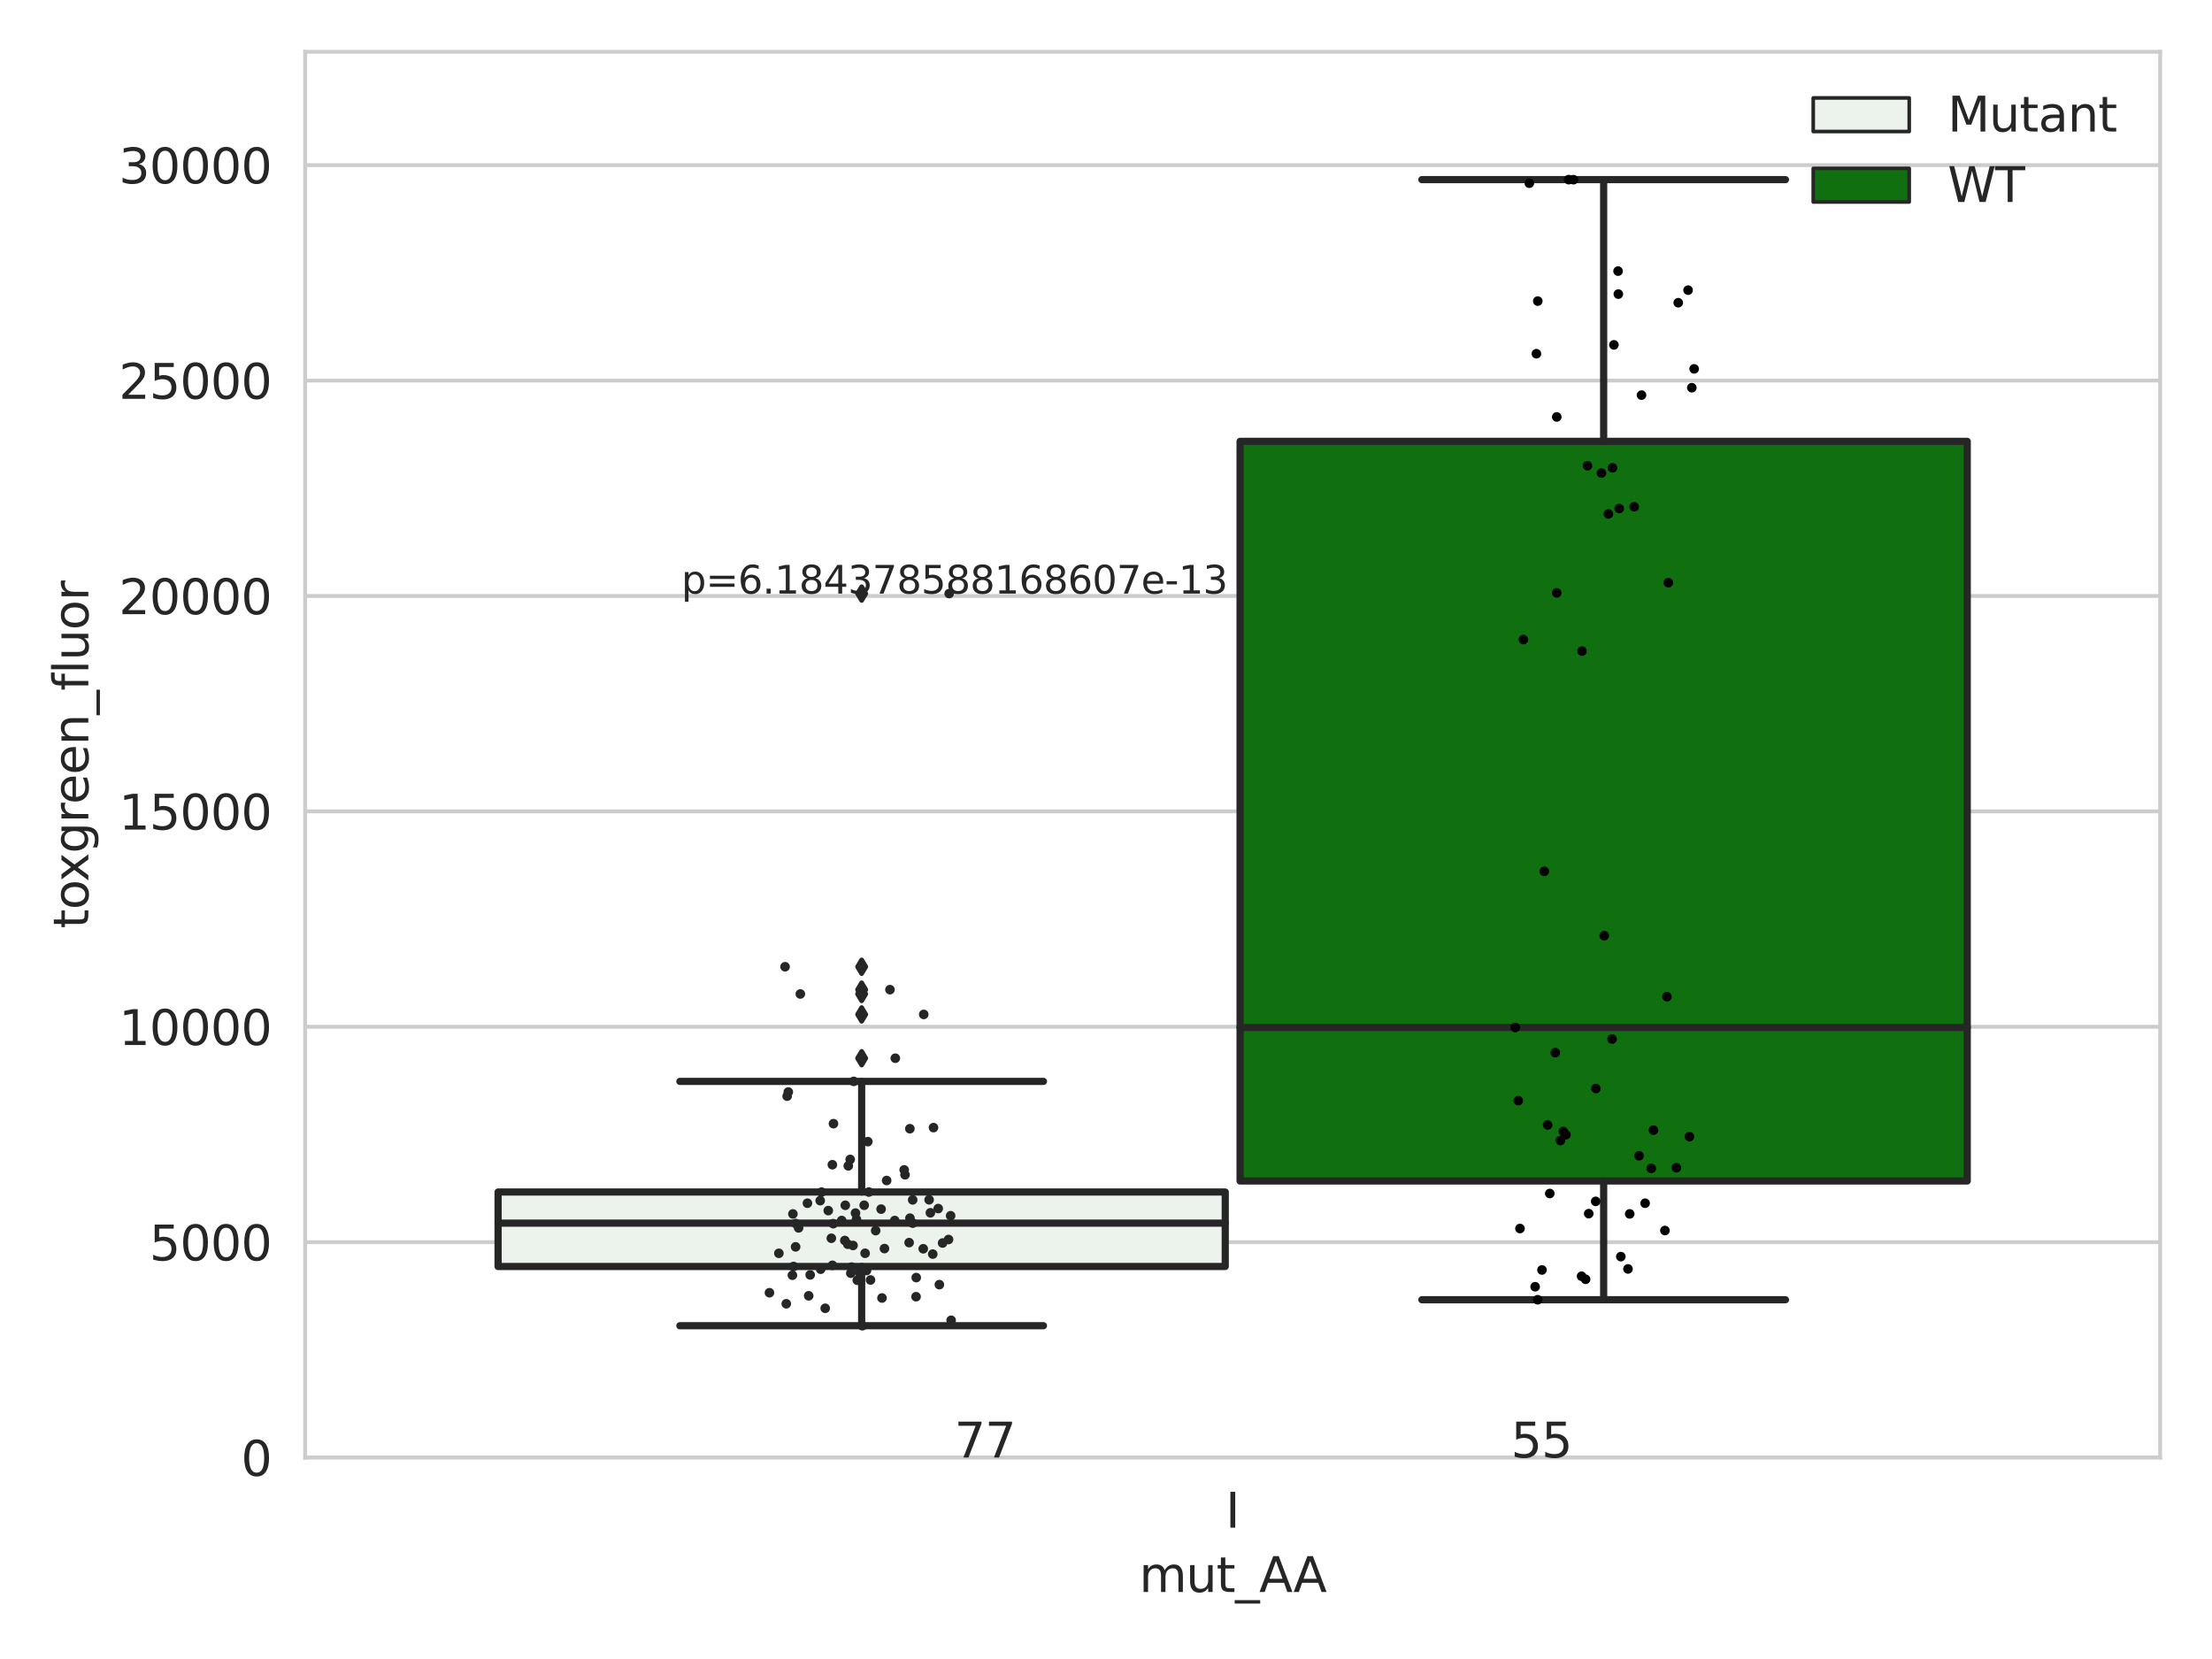 <?xml version="1.0" encoding="utf-8" standalone="no"?>
<!DOCTYPE svg PUBLIC "-//W3C//DTD SVG 1.1//EN"
  "http://www.w3.org/Graphics/SVG/1.1/DTD/svg11.dtd">
<svg xmlns:xlink="http://www.w3.org/1999/xlink" width="460.8pt" height="345.6pt" viewBox="0 0 460.8 345.6" xmlns="http://www.w3.org/2000/svg" version="1.1">
 <defs>
  <style type="text/css">*{stroke-linejoin: round; stroke-linecap: butt}</style>
 </defs>
 <g id="figure_1">
  <g id="patch_1">
   <path d="M 0 345.6 
L 460.8 345.6 
L 460.8 0 
L 0 0 
z
" style="fill: #ffffff"/>
  </g>
  <g id="axes_1">
   <g id="patch_2">
    <path d="M 63.571 303.64 
L 450 303.64 
L 450 10.8 
L 63.571 10.8 
z
" style="fill: #ffffff"/>
   </g>
   <g id="matplotlib.axis_1">
    <g id="xtick_1">
     <g id="text_1">
      <!-- I -->
      <g style="fill: #262626" transform="translate(255.311 318.238)scale(0.1 -0.1)">
       <defs>
        <path id="DejaVuSans-49" d="M 628 4666 
L 1259 4666 
L 1259 0 
L 628 0 
L 628 4666 
z
" transform="scale(0.016)"/>
       </defs>
       <use xlink:href="#DejaVuSans-49"/>
      </g>
     </g>
    </g>
    <g id="text_2">
     <!-- mut_AA -->
     <g style="fill: #262626" transform="translate(237.308 331.638)scale(0.1 -0.1)">
      <defs>
       <path id="DejaVuSans-6d" d="M 3328 2828 
Q 3544 3216 3844 3400 
Q 4144 3584 4550 3584 
Q 5097 3584 5394 3201 
Q 5691 2819 5691 2113 
L 5691 0 
L 5113 0 
L 5113 2094 
Q 5113 2597 4934 2840 
Q 4756 3084 4391 3084 
Q 3944 3084 3684 2787 
Q 3425 2491 3425 1978 
L 3425 0 
L 2847 0 
L 2847 2094 
Q 2847 2600 2669 2842 
Q 2491 3084 2119 3084 
Q 1678 3084 1418 2786 
Q 1159 2488 1159 1978 
L 1159 0 
L 581 0 
L 581 3500 
L 1159 3500 
L 1159 2956 
Q 1356 3278 1631 3431 
Q 1906 3584 2284 3584 
Q 2666 3584 2933 3390 
Q 3200 3197 3328 2828 
z
" transform="scale(0.016)"/>
       <path id="DejaVuSans-75" d="M 544 1381 
L 544 3500 
L 1119 3500 
L 1119 1403 
Q 1119 906 1312 657 
Q 1506 409 1894 409 
Q 2359 409 2629 706 
Q 2900 1003 2900 1516 
L 2900 3500 
L 3475 3500 
L 3475 0 
L 2900 0 
L 2900 538 
Q 2691 219 2414 64 
Q 2138 -91 1772 -91 
Q 1169 -91 856 284 
Q 544 659 544 1381 
z
M 1991 3584 
L 1991 3584 
z
" transform="scale(0.016)"/>
       <path id="DejaVuSans-74" d="M 1172 4494 
L 1172 3500 
L 2356 3500 
L 2356 3053 
L 1172 3053 
L 1172 1153 
Q 1172 725 1289 603 
Q 1406 481 1766 481 
L 2356 481 
L 2356 0 
L 1766 0 
Q 1100 0 847 248 
Q 594 497 594 1153 
L 594 3053 
L 172 3053 
L 172 3500 
L 594 3500 
L 594 4494 
L 1172 4494 
z
" transform="scale(0.016)"/>
       <path id="DejaVuSans-5f" d="M 3263 -1063 
L 3263 -1509 
L -63 -1509 
L -63 -1063 
L 3263 -1063 
z
" transform="scale(0.016)"/>
       <path id="DejaVuSans-41" d="M 2188 4044 
L 1331 1722 
L 3047 1722 
L 2188 4044 
z
M 1831 4666 
L 2547 4666 
L 4325 0 
L 3669 0 
L 3244 1197 
L 1141 1197 
L 716 0 
L 50 0 
L 1831 4666 
z
" transform="scale(0.016)"/>
      </defs>
      <use xlink:href="#DejaVuSans-6d"/>
      <use xlink:href="#DejaVuSans-75" x="97.412"/>
      <use xlink:href="#DejaVuSans-74" x="160.791"/>
      <use xlink:href="#DejaVuSans-5f" x="200"/>
      <use xlink:href="#DejaVuSans-41" x="250"/>
      <use xlink:href="#DejaVuSans-41" x="321.158"/>
     </g>
    </g>
   </g>
   <g id="matplotlib.axis_2">
    <g id="ytick_1">
     <g id="line2d_1">
      <path d="M 63.571 303.64 
L 450 303.64 
" clip-path="url(#pb3288142bf)" style="fill: none; stroke: #cccccc; stroke-width: 0.8; stroke-linecap: round"/>
     </g>
     <g id="text_3">
      <!-- 0 -->
      <g style="fill: #262626" transform="translate(50.209 307.439)scale(0.1 -0.1)">
       <defs>
        <path id="DejaVuSans-30" d="M 2034 4250 
Q 1547 4250 1301 3770 
Q 1056 3291 1056 2328 
Q 1056 1369 1301 889 
Q 1547 409 2034 409 
Q 2525 409 2770 889 
Q 3016 1369 3016 2328 
Q 3016 3291 2770 3770 
Q 2525 4250 2034 4250 
z
M 2034 4750 
Q 2819 4750 3233 4129 
Q 3647 3509 3647 2328 
Q 3647 1150 3233 529 
Q 2819 -91 2034 -91 
Q 1250 -91 836 529 
Q 422 1150 422 2328 
Q 422 3509 836 4129 
Q 1250 4750 2034 4750 
z
" transform="scale(0.016)"/>
       </defs>
       <use xlink:href="#DejaVuSans-30"/>
      </g>
     </g>
    </g>
    <g id="ytick_2">
     <g id="line2d_2">
      <path d="M 63.571 258.767 
L 450 258.767 
" clip-path="url(#pb3288142bf)" style="fill: none; stroke: #cccccc; stroke-width: 0.8; stroke-linecap: round"/>
     </g>
     <g id="text_4">
      <!-- 5000 -->
      <g style="fill: #262626" transform="translate(31.121 262.566)scale(0.1 -0.1)">
       <defs>
        <path id="DejaVuSans-35" d="M 691 4666 
L 3169 4666 
L 3169 4134 
L 1269 4134 
L 1269 2991 
Q 1406 3038 1543 3061 
Q 1681 3084 1819 3084 
Q 2600 3084 3056 2656 
Q 3513 2228 3513 1497 
Q 3513 744 3044 326 
Q 2575 -91 1722 -91 
Q 1428 -91 1123 -41 
Q 819 9 494 109 
L 494 744 
Q 775 591 1075 516 
Q 1375 441 1709 441 
Q 2250 441 2565 725 
Q 2881 1009 2881 1497 
Q 2881 1984 2565 2268 
Q 2250 2553 1709 2553 
Q 1456 2553 1204 2497 
Q 953 2441 691 2322 
L 691 4666 
z
" transform="scale(0.016)"/>
       </defs>
       <use xlink:href="#DejaVuSans-35"/>
       <use xlink:href="#DejaVuSans-30" x="63.623"/>
       <use xlink:href="#DejaVuSans-30" x="127.246"/>
       <use xlink:href="#DejaVuSans-30" x="190.869"/>
      </g>
     </g>
    </g>
    <g id="ytick_3">
     <g id="line2d_3">
      <path d="M 63.571 213.894 
L 450 213.894 
" clip-path="url(#pb3288142bf)" style="fill: none; stroke: #cccccc; stroke-width: 0.8; stroke-linecap: round"/>
     </g>
     <g id="text_5">
      <!-- 10000 -->
      <g style="fill: #262626" transform="translate(24.759 217.694)scale(0.1 -0.1)">
       <defs>
        <path id="DejaVuSans-31" d="M 794 531 
L 1825 531 
L 1825 4091 
L 703 3866 
L 703 4441 
L 1819 4666 
L 2450 4666 
L 2450 531 
L 3481 531 
L 3481 0 
L 794 0 
L 794 531 
z
" transform="scale(0.016)"/>
       </defs>
       <use xlink:href="#DejaVuSans-31"/>
       <use xlink:href="#DejaVuSans-30" x="63.623"/>
       <use xlink:href="#DejaVuSans-30" x="127.246"/>
       <use xlink:href="#DejaVuSans-30" x="190.869"/>
       <use xlink:href="#DejaVuSans-30" x="254.492"/>
      </g>
     </g>
    </g>
    <g id="ytick_4">
     <g id="line2d_4">
      <path d="M 63.571 169.021 
L 450 169.021 
" clip-path="url(#pb3288142bf)" style="fill: none; stroke: #cccccc; stroke-width: 0.8; stroke-linecap: round"/>
     </g>
     <g id="text_6">
      <!-- 15000 -->
      <g style="fill: #262626" transform="translate(24.759 172.821)scale(0.1 -0.1)">
       <use xlink:href="#DejaVuSans-31"/>
       <use xlink:href="#DejaVuSans-35" x="63.623"/>
       <use xlink:href="#DejaVuSans-30" x="127.246"/>
       <use xlink:href="#DejaVuSans-30" x="190.869"/>
       <use xlink:href="#DejaVuSans-30" x="254.492"/>
      </g>
     </g>
    </g>
    <g id="ytick_5">
     <g id="line2d_5">
      <path d="M 63.571 124.149 
L 450 124.149 
" clip-path="url(#pb3288142bf)" style="fill: none; stroke: #cccccc; stroke-width: 0.8; stroke-linecap: round"/>
     </g>
     <g id="text_7">
      <!-- 20000 -->
      <g style="fill: #262626" transform="translate(24.759 127.948)scale(0.1 -0.1)">
       <defs>
        <path id="DejaVuSans-32" d="M 1228 531 
L 3431 531 
L 3431 0 
L 469 0 
L 469 531 
Q 828 903 1448 1529 
Q 2069 2156 2228 2338 
Q 2531 2678 2651 2914 
Q 2772 3150 2772 3378 
Q 2772 3750 2511 3984 
Q 2250 4219 1831 4219 
Q 1534 4219 1204 4116 
Q 875 4013 500 3803 
L 500 4441 
Q 881 4594 1212 4672 
Q 1544 4750 1819 4750 
Q 2544 4750 2975 4387 
Q 3406 4025 3406 3419 
Q 3406 3131 3298 2873 
Q 3191 2616 2906 2266 
Q 2828 2175 2409 1742 
Q 1991 1309 1228 531 
z
" transform="scale(0.016)"/>
       </defs>
       <use xlink:href="#DejaVuSans-32"/>
       <use xlink:href="#DejaVuSans-30" x="63.623"/>
       <use xlink:href="#DejaVuSans-30" x="127.246"/>
       <use xlink:href="#DejaVuSans-30" x="190.869"/>
       <use xlink:href="#DejaVuSans-30" x="254.492"/>
      </g>
     </g>
    </g>
    <g id="ytick_6">
     <g id="line2d_6">
      <path d="M 63.571 79.276 
L 450 79.276 
" clip-path="url(#pb3288142bf)" style="fill: none; stroke: #cccccc; stroke-width: 0.8; stroke-linecap: round"/>
     </g>
     <g id="text_8">
      <!-- 25000 -->
      <g style="fill: #262626" transform="translate(24.759 83.075)scale(0.1 -0.1)">
       <use xlink:href="#DejaVuSans-32"/>
       <use xlink:href="#DejaVuSans-35" x="63.623"/>
       <use xlink:href="#DejaVuSans-30" x="127.246"/>
       <use xlink:href="#DejaVuSans-30" x="190.869"/>
       <use xlink:href="#DejaVuSans-30" x="254.492"/>
      </g>
     </g>
    </g>
    <g id="ytick_7">
     <g id="line2d_7">
      <path d="M 63.571 34.403 
L 450 34.403 
" clip-path="url(#pb3288142bf)" style="fill: none; stroke: #cccccc; stroke-width: 0.8; stroke-linecap: round"/>
     </g>
     <g id="text_9">
      <!-- 30000 -->
      <g style="fill: #262626" transform="translate(24.759 38.202)scale(0.1 -0.1)">
       <defs>
        <path id="DejaVuSans-33" d="M 2597 2516 
Q 3050 2419 3304 2112 
Q 3559 1806 3559 1356 
Q 3559 666 3084 287 
Q 2609 -91 1734 -91 
Q 1441 -91 1130 -33 
Q 819 25 488 141 
L 488 750 
Q 750 597 1062 519 
Q 1375 441 1716 441 
Q 2309 441 2620 675 
Q 2931 909 2931 1356 
Q 2931 1769 2642 2001 
Q 2353 2234 1838 2234 
L 1294 2234 
L 1294 2753 
L 1863 2753 
Q 2328 2753 2575 2939 
Q 2822 3125 2822 3475 
Q 2822 3834 2567 4026 
Q 2313 4219 1838 4219 
Q 1578 4219 1281 4162 
Q 984 4106 628 3988 
L 628 4550 
Q 988 4650 1302 4700 
Q 1616 4750 1894 4750 
Q 2613 4750 3031 4423 
Q 3450 4097 3450 3541 
Q 3450 3153 3228 2886 
Q 3006 2619 2597 2516 
z
" transform="scale(0.016)"/>
       </defs>
       <use xlink:href="#DejaVuSans-33"/>
       <use xlink:href="#DejaVuSans-30" x="63.623"/>
       <use xlink:href="#DejaVuSans-30" x="127.246"/>
       <use xlink:href="#DejaVuSans-30" x="190.869"/>
       <use xlink:href="#DejaVuSans-30" x="254.492"/>
      </g>
     </g>
    </g>
    <g id="text_10">
     <!-- toxgreen_fluor -->
     <g style="fill: #262626" transform="translate(18.401 193.415)rotate(-90)scale(0.1 -0.1)">
      <defs>
       <path id="DejaVuSans-6f" d="M 1959 3097 
Q 1497 3097 1228 2736 
Q 959 2375 959 1747 
Q 959 1119 1226 758 
Q 1494 397 1959 397 
Q 2419 397 2687 759 
Q 2956 1122 2956 1747 
Q 2956 2369 2687 2733 
Q 2419 3097 1959 3097 
z
M 1959 3584 
Q 2709 3584 3137 3096 
Q 3566 2609 3566 1747 
Q 3566 888 3137 398 
Q 2709 -91 1959 -91 
Q 1206 -91 779 398 
Q 353 888 353 1747 
Q 353 2609 779 3096 
Q 1206 3584 1959 3584 
z
" transform="scale(0.016)"/>
       <path id="DejaVuSans-78" d="M 3513 3500 
L 2247 1797 
L 3578 0 
L 2900 0 
L 1881 1375 
L 863 0 
L 184 0 
L 1544 1831 
L 300 3500 
L 978 3500 
L 1906 2253 
L 2834 3500 
L 3513 3500 
z
" transform="scale(0.016)"/>
       <path id="DejaVuSans-67" d="M 2906 1791 
Q 2906 2416 2648 2759 
Q 2391 3103 1925 3103 
Q 1463 3103 1205 2759 
Q 947 2416 947 1791 
Q 947 1169 1205 825 
Q 1463 481 1925 481 
Q 2391 481 2648 825 
Q 2906 1169 2906 1791 
z
M 3481 434 
Q 3481 -459 3084 -895 
Q 2688 -1331 1869 -1331 
Q 1566 -1331 1297 -1286 
Q 1028 -1241 775 -1147 
L 775 -588 
Q 1028 -725 1275 -790 
Q 1522 -856 1778 -856 
Q 2344 -856 2625 -561 
Q 2906 -266 2906 331 
L 2906 616 
Q 2728 306 2450 153 
Q 2172 0 1784 0 
Q 1141 0 747 490 
Q 353 981 353 1791 
Q 353 2603 747 3093 
Q 1141 3584 1784 3584 
Q 2172 3584 2450 3431 
Q 2728 3278 2906 2969 
L 2906 3500 
L 3481 3500 
L 3481 434 
z
" transform="scale(0.016)"/>
       <path id="DejaVuSans-72" d="M 2631 2963 
Q 2534 3019 2420 3045 
Q 2306 3072 2169 3072 
Q 1681 3072 1420 2755 
Q 1159 2438 1159 1844 
L 1159 0 
L 581 0 
L 581 3500 
L 1159 3500 
L 1159 2956 
Q 1341 3275 1631 3429 
Q 1922 3584 2338 3584 
Q 2397 3584 2469 3576 
Q 2541 3569 2628 3553 
L 2631 2963 
z
" transform="scale(0.016)"/>
       <path id="DejaVuSans-65" d="M 3597 1894 
L 3597 1613 
L 953 1613 
Q 991 1019 1311 708 
Q 1631 397 2203 397 
Q 2534 397 2845 478 
Q 3156 559 3463 722 
L 3463 178 
Q 3153 47 2828 -22 
Q 2503 -91 2169 -91 
Q 1331 -91 842 396 
Q 353 884 353 1716 
Q 353 2575 817 3079 
Q 1281 3584 2069 3584 
Q 2775 3584 3186 3129 
Q 3597 2675 3597 1894 
z
M 3022 2063 
Q 3016 2534 2758 2815 
Q 2500 3097 2075 3097 
Q 1594 3097 1305 2825 
Q 1016 2553 972 2059 
L 3022 2063 
z
" transform="scale(0.016)"/>
       <path id="DejaVuSans-6e" d="M 3513 2113 
L 3513 0 
L 2938 0 
L 2938 2094 
Q 2938 2591 2744 2837 
Q 2550 3084 2163 3084 
Q 1697 3084 1428 2787 
Q 1159 2491 1159 1978 
L 1159 0 
L 581 0 
L 581 3500 
L 1159 3500 
L 1159 2956 
Q 1366 3272 1645 3428 
Q 1925 3584 2291 3584 
Q 2894 3584 3203 3211 
Q 3513 2838 3513 2113 
z
" transform="scale(0.016)"/>
       <path id="DejaVuSans-66" d="M 2375 4863 
L 2375 4384 
L 1825 4384 
Q 1516 4384 1395 4259 
Q 1275 4134 1275 3809 
L 1275 3500 
L 2222 3500 
L 2222 3053 
L 1275 3053 
L 1275 0 
L 697 0 
L 697 3053 
L 147 3053 
L 147 3500 
L 697 3500 
L 697 3744 
Q 697 4328 969 4595 
Q 1241 4863 1831 4863 
L 2375 4863 
z
" transform="scale(0.016)"/>
       <path id="DejaVuSans-6c" d="M 603 4863 
L 1178 4863 
L 1178 0 
L 603 0 
L 603 4863 
z
" transform="scale(0.016)"/>
      </defs>
      <use xlink:href="#DejaVuSans-74"/>
      <use xlink:href="#DejaVuSans-6f" x="39.209"/>
      <use xlink:href="#DejaVuSans-78" x="97.266"/>
      <use xlink:href="#DejaVuSans-67" x="156.445"/>
      <use xlink:href="#DejaVuSans-72" x="219.922"/>
      <use xlink:href="#DejaVuSans-65" x="258.785"/>
      <use xlink:href="#DejaVuSans-65" x="320.309"/>
      <use xlink:href="#DejaVuSans-6e" x="381.832"/>
      <use xlink:href="#DejaVuSans-5f" x="445.211"/>
      <use xlink:href="#DejaVuSans-66" x="495.211"/>
      <use xlink:href="#DejaVuSans-6c" x="530.416"/>
      <use xlink:href="#DejaVuSans-75" x="558.199"/>
      <use xlink:href="#DejaVuSans-6f" x="621.578"/>
      <use xlink:href="#DejaVuSans-72" x="682.76"/>
     </g>
    </g>
   </g>
   <g id="patch_3">
    <path d="M 103.76 263.831 
L 255.24 263.831 
L 255.24 248.32 
L 103.76 248.32 
L 103.76 263.831 
z
" clip-path="url(#pb3288142bf)" style="fill: #ecf2ec; stroke: #262626; stroke-width: 1.5; stroke-linejoin: miter"/>
   </g>
   <g id="patch_4">
    <path d="M 258.331 246.018 
L 409.811 246.018 
L 409.811 91.943 
L 258.331 91.943 
L 258.331 246.018 
z
" clip-path="url(#pb3288142bf)" style="fill: #107010; stroke: #262626; stroke-width: 1.5; stroke-linejoin: miter"/>
   </g>
   <g id="patch_5">
    <path d="M 256.786 303.64 
L 256.786 303.64 
L 256.786 303.64 
L 256.786 303.64 
z
" clip-path="url(#pb3288142bf)" style="fill: #ecf2ec; stroke: #262626; stroke-width: 0.75; stroke-linejoin: miter"/>
   </g>
   <g id="patch_6">
    <path d="M 256.786 303.64 
L 256.786 303.64 
L 256.786 303.64 
L 256.786 303.64 
z
" clip-path="url(#pb3288142bf)" style="fill: #107010; stroke: #262626; stroke-width: 0.75; stroke-linejoin: miter"/>
   </g>
   <g id="PathCollection_1"/>
   <g id="PathCollection_2"/>
   <g id="line2d_8">
    <path d="M 179.5 263.831 
L 179.5 276.172 
" clip-path="url(#pb3288142bf)" style="fill: none; stroke: #262626; stroke-width: 1.5; stroke-linecap: round"/>
   </g>
   <g id="line2d_9">
    <path d="M 179.5 248.32 
L 179.5 225.272 
" clip-path="url(#pb3288142bf)" style="fill: none; stroke: #262626; stroke-width: 1.5; stroke-linecap: round"/>
   </g>
   <g id="line2d_10">
    <path d="M 141.63 276.172 
L 217.37 276.172 
" clip-path="url(#pb3288142bf)" style="fill: none; stroke: #262626; stroke-width: 1.5; stroke-linecap: round"/>
   </g>
   <g id="line2d_11">
    <path d="M 141.63 225.272 
L 217.37 225.272 
" clip-path="url(#pb3288142bf)" style="fill: none; stroke: #262626; stroke-width: 1.5; stroke-linecap: round"/>
   </g>
   <g id="line2d_12">
    <defs>
     <path id="mb07fb0cd28" d="M -0 1.414 
L 0.849 0 
L 0 -1.414 
L -0.849 -0 
z
" style="stroke: #262626; stroke-linejoin: miter"/>
    </defs>
    <g clip-path="url(#pb3288142bf)">
     <use xlink:href="#mb07fb0cd28" x="179.5" y="207.064" style="fill: #262626; stroke: #262626; stroke-linejoin: miter"/>
     <use xlink:href="#mb07fb0cd28" x="179.5" y="211.324" style="fill: #262626; stroke: #262626; stroke-linejoin: miter"/>
     <use xlink:href="#mb07fb0cd28" x="179.5" y="206.163" style="fill: #262626; stroke: #262626; stroke-linejoin: miter"/>
     <use xlink:href="#mb07fb0cd28" x="179.5" y="123.654" style="fill: #262626; stroke: #262626; stroke-linejoin: miter"/>
     <use xlink:href="#mb07fb0cd28" x="179.5" y="201.391" style="fill: #262626; stroke: #262626; stroke-linejoin: miter"/>
     <use xlink:href="#mb07fb0cd28" x="179.5" y="220.445" style="fill: #262626; stroke: #262626; stroke-linejoin: miter"/>
    </g>
   </g>
   <g id="line2d_13">
    <path d="M 334.071 246.018 
L 334.071 270.76 
" clip-path="url(#pb3288142bf)" style="fill: none; stroke: #262626; stroke-width: 1.5; stroke-linecap: round"/>
   </g>
   <g id="line2d_14">
    <path d="M 334.071 91.943 
L 334.071 37.422 
" clip-path="url(#pb3288142bf)" style="fill: none; stroke: #262626; stroke-width: 1.5; stroke-linecap: round"/>
   </g>
   <g id="line2d_15">
    <path d="M 296.201 270.76 
L 371.941 270.76 
" clip-path="url(#pb3288142bf)" style="fill: none; stroke: #262626; stroke-width: 1.5; stroke-linecap: round"/>
   </g>
   <g id="line2d_16">
    <path d="M 296.201 37.422 
L 371.941 37.422 
" clip-path="url(#pb3288142bf)" style="fill: none; stroke: #262626; stroke-width: 1.5; stroke-linecap: round"/>
   </g>
   <g id="line2d_17"/>
   <g id="line2d_18">
    <path d="M 103.76 254.801 
L 255.24 254.801 
" clip-path="url(#pb3288142bf)" style="fill: none; stroke: #262626; stroke-width: 1.5; stroke-linecap: round"/>
   </g>
   <g id="line2d_19">
    <path d="M 258.331 214.044 
L 409.811 214.044 
" clip-path="url(#pb3288142bf)" style="fill: none; stroke: #262626; stroke-width: 1.5; stroke-linecap: round"/>
   </g>
   <g id="patch_7">
    <path d="M 63.571 303.64 
L 63.571 10.8 
" style="fill: none; stroke: #cccccc; stroke-width: 0.8; stroke-linejoin: miter; stroke-linecap: square"/>
   </g>
   <g id="patch_8">
    <path d="M 450 303.64 
L 450 10.8 
" style="fill: none; stroke: #cccccc; stroke-width: 0.8; stroke-linejoin: miter; stroke-linecap: square"/>
   </g>
   <g id="patch_9">
    <path d="M 63.571 303.64 
L 450 303.64 
" style="fill: none; stroke: #cccccc; stroke-width: 0.8; stroke-linejoin: miter; stroke-linecap: square"/>
   </g>
   <g id="patch_10">
    <path d="M 63.571 10.8 
L 450 10.8 
" style="fill: none; stroke: #cccccc; stroke-width: 0.8; stroke-linejoin: miter; stroke-linecap: square"/>
   </g>
   <g id="PathCollection_3">
    <defs>
     <path id="C0_0_3f2a4e8aee" d="M 0 1 
C 0.265 1 0.52 0.895 0.707 0.707 
C 0.895 0.52 1 0.265 1 -0 
C 1 -0.265 0.895 -0.52 0.707 -0.707 
C 0.52 -0.895 0.265 -1 0 -1 
C -0.265 -1 -0.52 -0.895 -0.707 -0.707 
C -0.895 -0.52 -1 -0.265 -1 0 
C -1 0.265 -0.895 0.52 -0.707 0.707 
C -0.52 0.895 -0.265 1 0 1 
z
"/>
    </defs>
    <g clip-path="url(#pb3288142bf)">
     <use xlink:href="#C0_0_3f2a4e8aee" x="175.34" y="254.255" style="fill: #262626"/>
    </g>
    <g clip-path="url(#pb3288142bf)">
     <use xlink:href="#C0_0_3f2a4e8aee" x="198.035" y="253.26" style="fill: #262626"/>
    </g>
    <g clip-path="url(#pb3288142bf)">
     <use xlink:href="#C0_0_3f2a4e8aee" x="190.141" y="254.801" style="fill: #262626"/>
    </g>
    <g clip-path="url(#pb3288142bf)">
     <use xlink:href="#C0_0_3f2a4e8aee" x="173.631" y="234.082" style="fill: #262626"/>
    </g>
    <g clip-path="url(#pb3288142bf)">
     <use xlink:href="#C0_0_3f2a4e8aee" x="166.722" y="207.064" style="fill: #262626"/>
    </g>
    <g clip-path="url(#pb3288142bf)">
     <use xlink:href="#C0_0_3f2a4e8aee" x="180.219" y="261.082" style="fill: #262626"/>
    </g>
    <g clip-path="url(#pb3288142bf)">
     <use xlink:href="#C0_0_3f2a4e8aee" x="179.017" y="265.04" style="fill: #262626"/>
    </g>
    <g clip-path="url(#pb3288142bf)">
     <use xlink:href="#C0_0_3f2a4e8aee" x="175.991" y="258.417" style="fill: #262626"/>
    </g>
    <g clip-path="url(#pb3288142bf)">
     <use xlink:href="#C0_0_3f2a4e8aee" x="194.307" y="261.251" style="fill: #262626"/>
    </g>
    <g clip-path="url(#pb3288142bf)">
     <use xlink:href="#C0_0_3f2a4e8aee" x="183.735" y="270.396" style="fill: #262626"/>
    </g>
    <g clip-path="url(#pb3288142bf)">
     <use xlink:href="#C0_0_3f2a4e8aee" x="176.716" y="242.869" style="fill: #262626"/>
    </g>
    <g clip-path="url(#pb3288142bf)">
     <use xlink:href="#C0_0_3f2a4e8aee" x="181.343" y="266.642" style="fill: #262626"/>
    </g>
    <g clip-path="url(#pb3288142bf)">
     <use xlink:href="#C0_0_3f2a4e8aee" x="194.467" y="234.9" style="fill: #262626"/>
    </g>
    <g clip-path="url(#pb3288142bf)">
     <use xlink:href="#C0_0_3f2a4e8aee" x="163.794" y="271.599" style="fill: #262626"/>
    </g>
    <g clip-path="url(#pb3288142bf)">
     <use xlink:href="#C0_0_3f2a4e8aee" x="170.96" y="264.399" style="fill: #262626"/>
    </g>
    <g clip-path="url(#pb3288142bf)">
     <use xlink:href="#C0_0_3f2a4e8aee" x="173.185" y="257.951" style="fill: #262626"/>
    </g>
    <g clip-path="url(#pb3288142bf)">
     <use xlink:href="#C0_0_3f2a4e8aee" x="171.141" y="248.338" style="fill: #262626"/>
    </g>
    <g clip-path="url(#pb3288142bf)">
     <use xlink:href="#C0_0_3f2a4e8aee" x="182.421" y="256.361" style="fill: #262626"/>
    </g>
    <g clip-path="url(#pb3288142bf)">
     <use xlink:href="#C0_0_3f2a4e8aee" x="180.025" y="251.076" style="fill: #262626"/>
    </g>
    <g clip-path="url(#pb3288142bf)">
     <use xlink:href="#C0_0_3f2a4e8aee" x="173.397" y="242.635" style="fill: #262626"/>
    </g>
    <g clip-path="url(#pb3288142bf)">
     <use xlink:href="#C0_0_3f2a4e8aee" x="189.54" y="235.132" style="fill: #262626"/>
    </g>
    <g clip-path="url(#pb3288142bf)">
     <use xlink:href="#C0_0_3f2a4e8aee" x="165.073" y="265.655" style="fill: #262626"/>
    </g>
    <g clip-path="url(#pb3288142bf)">
     <use xlink:href="#C0_0_3f2a4e8aee" x="184.247" y="260.102" style="fill: #262626"/>
    </g>
    <g clip-path="url(#pb3288142bf)">
     <use xlink:href="#C0_0_3f2a4e8aee" x="168.203" y="250.652" style="fill: #262626"/>
    </g>
    <g clip-path="url(#pb3288142bf)">
     <use xlink:href="#C0_0_3f2a4e8aee" x="162.254" y="261.087" style="fill: #262626"/>
    </g>
    <g clip-path="url(#pb3288142bf)">
     <use xlink:href="#C0_0_3f2a4e8aee" x="177.11" y="241.532" style="fill: #262626"/>
    </g>
    <g clip-path="url(#pb3288142bf)">
     <use xlink:href="#C0_0_3f2a4e8aee" x="180.506" y="264.678" style="fill: #262626"/>
    </g>
    <g clip-path="url(#pb3288142bf)">
     <use xlink:href="#C0_0_3f2a4e8aee" x="190.83" y="270.127" style="fill: #262626"/>
    </g>
    <g clip-path="url(#pb3288142bf)">
     <use xlink:href="#C0_0_3f2a4e8aee" x="178.585" y="266.694" style="fill: #262626"/>
    </g>
    <g clip-path="url(#pb3288142bf)">
     <use xlink:href="#C0_0_3f2a4e8aee" x="172.546" y="252.189" style="fill: #262626"/>
    </g>
    <g clip-path="url(#pb3288142bf)">
     <use xlink:href="#C0_0_3f2a4e8aee" x="188.534" y="244.726" style="fill: #262626"/>
    </g>
    <g clip-path="url(#pb3288142bf)">
     <use xlink:href="#C0_0_3f2a4e8aee" x="190.869" y="266.143" style="fill: #262626"/>
    </g>
    <g clip-path="url(#pb3288142bf)">
     <use xlink:href="#C0_0_3f2a4e8aee" x="193.551" y="249.936" style="fill: #262626"/>
    </g>
    <g clip-path="url(#pb3288142bf)">
     <use xlink:href="#C0_0_3f2a4e8aee" x="177.242" y="265.233" style="fill: #262626"/>
    </g>
    <g clip-path="url(#pb3288142bf)">
     <use xlink:href="#C0_0_3f2a4e8aee" x="192.431" y="211.324" style="fill: #262626"/>
    </g>
    <g clip-path="url(#pb3288142bf)">
     <use xlink:href="#C0_0_3f2a4e8aee" x="177.84" y="225.272" style="fill: #262626"/>
    </g>
    <g clip-path="url(#pb3288142bf)">
     <use xlink:href="#C0_0_3f2a4e8aee" x="185.394" y="206.163" style="fill: #262626"/>
    </g>
    <g clip-path="url(#pb3288142bf)">
     <use xlink:href="#C0_0_3f2a4e8aee" x="173.412" y="263.588" style="fill: #262626"/>
    </g>
    <g clip-path="url(#pb3288142bf)">
     <use xlink:href="#C0_0_3f2a4e8aee" x="186.393" y="254.257" style="fill: #262626"/>
    </g>
    <g clip-path="url(#pb3288142bf)">
     <use xlink:href="#C0_0_3f2a4e8aee" x="168.775" y="265.585" style="fill: #262626"/>
    </g>
    <g clip-path="url(#pb3288142bf)">
     <use xlink:href="#C0_0_3f2a4e8aee" x="163.978" y="228.352" style="fill: #262626"/>
    </g>
    <g clip-path="url(#pb3288142bf)">
     <use xlink:href="#C0_0_3f2a4e8aee" x="173.581" y="254.915" style="fill: #262626"/>
    </g>
    <g clip-path="url(#pb3288142bf)">
     <use xlink:href="#C0_0_3f2a4e8aee" x="168.464" y="269.937" style="fill: #262626"/>
    </g>
    <g clip-path="url(#pb3288142bf)">
     <use xlink:href="#C0_0_3f2a4e8aee" x="189.388" y="258.863" style="fill: #262626"/>
    </g>
    <g clip-path="url(#pb3288142bf)">
     <use xlink:href="#C0_0_3f2a4e8aee" x="180.784" y="237.824" style="fill: #262626"/>
    </g>
    <g clip-path="url(#pb3288142bf)">
     <use xlink:href="#C0_0_3f2a4e8aee" x="195.685" y="267.613" style="fill: #262626"/>
    </g>
    <g clip-path="url(#pb3288142bf)">
     <use xlink:href="#C0_0_3f2a4e8aee" x="197.598" y="258.212" style="fill: #262626"/>
    </g>
    <g clip-path="url(#pb3288142bf)">
     <use xlink:href="#C0_0_3f2a4e8aee" x="170.864" y="250.116" style="fill: #262626"/>
    </g>
    <g clip-path="url(#pb3288142bf)">
     <use xlink:href="#C0_0_3f2a4e8aee" x="197.73" y="123.654" style="fill: #262626"/>
    </g>
    <g clip-path="url(#pb3288142bf)">
     <use xlink:href="#C0_0_3f2a4e8aee" x="177.388" y="263.963" style="fill: #262626"/>
    </g>
    <g clip-path="url(#pb3288142bf)">
     <use xlink:href="#C0_0_3f2a4e8aee" x="160.292" y="269.301" style="fill: #262626"/>
    </g>
    <g clip-path="url(#pb3288142bf)">
     <use xlink:href="#C0_0_3f2a4e8aee" x="164.216" y="227.485" style="fill: #262626"/>
    </g>
    <g clip-path="url(#pb3288142bf)">
     <use xlink:href="#C0_0_3f2a4e8aee" x="165.319" y="263.831" style="fill: #262626"/>
    </g>
    <g clip-path="url(#pb3288142bf)">
     <use xlink:href="#C0_0_3f2a4e8aee" x="189.562" y="253.763" style="fill: #262626"/>
    </g>
    <g clip-path="url(#pb3288142bf)">
     <use xlink:href="#C0_0_3f2a4e8aee" x="195.448" y="251.763" style="fill: #262626"/>
    </g>
    <g clip-path="url(#pb3288142bf)">
     <use xlink:href="#C0_0_3f2a4e8aee" x="178.418" y="254.032" style="fill: #262626"/>
    </g>
    <g clip-path="url(#pb3288142bf)">
     <use xlink:href="#C0_0_3f2a4e8aee" x="188.358" y="243.706" style="fill: #262626"/>
    </g>
    <g clip-path="url(#pb3288142bf)">
     <use xlink:href="#C0_0_3f2a4e8aee" x="198.14" y="275.039" style="fill: #262626"/>
    </g>
    <g clip-path="url(#pb3288142bf)">
     <use xlink:href="#C0_0_3f2a4e8aee" x="184.704" y="245.923" style="fill: #262626"/>
    </g>
    <g clip-path="url(#pb3288142bf)">
     <use xlink:href="#C0_0_3f2a4e8aee" x="166.362" y="255.793" style="fill: #262626"/>
    </g>
    <g clip-path="url(#pb3288142bf)">
     <use xlink:href="#C0_0_3f2a4e8aee" x="177.699" y="259.452" style="fill: #262626"/>
    </g>
    <g clip-path="url(#pb3288142bf)">
     <use xlink:href="#C0_0_3f2a4e8aee" x="192.33" y="260.143" style="fill: #262626"/>
    </g>
    <g clip-path="url(#pb3288142bf)">
     <use xlink:href="#C0_0_3f2a4e8aee" x="176.609" y="259.195" style="fill: #262626"/>
    </g>
    <g clip-path="url(#pb3288142bf)">
     <use xlink:href="#C0_0_3f2a4e8aee" x="193.818" y="252.648" style="fill: #262626"/>
    </g>
    <g clip-path="url(#pb3288142bf)">
     <use xlink:href="#C0_0_3f2a4e8aee" x="171.906" y="272.54" style="fill: #262626"/>
    </g>
    <g clip-path="url(#pb3288142bf)">
     <use xlink:href="#C0_0_3f2a4e8aee" x="165.739" y="259.741" style="fill: #262626"/>
    </g>
    <g clip-path="url(#pb3288142bf)">
     <use xlink:href="#C0_0_3f2a4e8aee" x="190.13" y="249.955" style="fill: #262626"/>
    </g>
    <g clip-path="url(#pb3288142bf)">
     <use xlink:href="#C0_0_3f2a4e8aee" x="165.177" y="252.885" style="fill: #262626"/>
    </g>
    <g clip-path="url(#pb3288142bf)">
     <use xlink:href="#C0_0_3f2a4e8aee" x="178.216" y="252.706" style="fill: #262626"/>
    </g>
    <g clip-path="url(#pb3288142bf)">
     <use xlink:href="#C0_0_3f2a4e8aee" x="183.551" y="251.879" style="fill: #262626"/>
    </g>
    <g clip-path="url(#pb3288142bf)">
     <use xlink:href="#C0_0_3f2a4e8aee" x="163.545" y="201.391" style="fill: #262626"/>
    </g>
    <g clip-path="url(#pb3288142bf)">
     <use xlink:href="#C0_0_3f2a4e8aee" x="179.638" y="276.172" style="fill: #262626"/>
    </g>
    <g clip-path="url(#pb3288142bf)">
     <use xlink:href="#C0_0_3f2a4e8aee" x="176.09" y="251.085" style="fill: #262626"/>
    </g>
    <g clip-path="url(#pb3288142bf)">
     <use xlink:href="#C0_0_3f2a4e8aee" x="196.36" y="258.942" style="fill: #262626"/>
    </g>
    <g clip-path="url(#pb3288142bf)">
     <use xlink:href="#C0_0_3f2a4e8aee" x="180.998" y="248.32" style="fill: #262626"/>
    </g>
    <g clip-path="url(#pb3288142bf)">
     <use xlink:href="#C0_0_3f2a4e8aee" x="165.786" y="254.888" style="fill: #262626"/>
    </g>
    <g clip-path="url(#pb3288142bf)">
     <use xlink:href="#C0_0_3f2a4e8aee" x="186.511" y="220.445" style="fill: #262626"/>
    </g>
   </g>
   <g id="PathCollection_4">
    <defs>
     <path id="C1_0_2c900c1c54" d="M 0 1 
C 0.265 1 0.52 0.895 0.707 0.707 
C 0.895 0.52 1 0.265 1 -0 
C 1 -0.265 0.895 -0.52 0.707 -0.707 
C 0.52 -0.895 0.265 -1 0 -1 
C -0.265 -1 -0.52 -0.895 -0.707 -0.707 
C -0.895 -0.52 -1 -0.265 -1 0 
C -1 0.265 -0.895 0.52 -0.707 0.707 
C -0.52 0.895 -0.265 1 0 1 
z
"/>
    </defs>
    <g clip-path="url(#pb3288142bf)">
     <use xlink:href="#C1_0_2c900c1c54" x="324.301" y="86.857"/>
    </g>
    <g clip-path="url(#pb3288142bf)">
     <use xlink:href="#C1_0_2c900c1c54" x="341.956" y="82.312"/>
    </g>
    <g clip-path="url(#pb3288142bf)">
     <use xlink:href="#C1_0_2c900c1c54" x="326.783" y="37.422"/>
    </g>
    <g clip-path="url(#pb3288142bf)">
     <use xlink:href="#C1_0_2c900c1c54" x="336.207" y="71.84"/>
    </g>
    <g clip-path="url(#pb3288142bf)">
     <use xlink:href="#C1_0_2c900c1c54" x="351.658" y="60.442"/>
    </g>
    <g clip-path="url(#pb3288142bf)">
     <use xlink:href="#C1_0_2c900c1c54" x="322.403" y="234.351"/>
    </g>
    <g clip-path="url(#pb3288142bf)">
     <use xlink:href="#C1_0_2c900c1c54" x="339.501" y="252.873"/>
    </g>
    <g clip-path="url(#pb3288142bf)">
     <use xlink:href="#C1_0_2c900c1c54" x="337.131" y="61.267"/>
    </g>
    <g clip-path="url(#pb3288142bf)">
     <use xlink:href="#C1_0_2c900c1c54" x="326.224" y="236.37"/>
    </g>
    <g clip-path="url(#pb3288142bf)">
     <use xlink:href="#C1_0_2c900c1c54" x="320.349" y="62.724"/>
    </g>
    <g clip-path="url(#pb3288142bf)">
     <use xlink:href="#C1_0_2c900c1c54" x="352.921" y="76.841"/>
    </g>
    <g clip-path="url(#pb3288142bf)">
     <use xlink:href="#C1_0_2c900c1c54" x="333.619" y="98.551"/>
    </g>
    <g clip-path="url(#pb3288142bf)">
     <use xlink:href="#C1_0_2c900c1c54" x="325.684" y="235.729"/>
    </g>
    <g clip-path="url(#pb3288142bf)">
     <use xlink:href="#C1_0_2c900c1c54" x="330.962" y="252.822"/>
    </g>
    <g clip-path="url(#pb3288142bf)">
     <use xlink:href="#C1_0_2c900c1c54" x="349.605" y="63.063"/>
    </g>
    <g clip-path="url(#pb3288142bf)">
     <use xlink:href="#C1_0_2c900c1c54" x="317.344" y="133.236"/>
    </g>
    <g clip-path="url(#pb3288142bf)">
     <use xlink:href="#C1_0_2c900c1c54" x="352.435" y="80.769"/>
    </g>
    <g clip-path="url(#pb3288142bf)">
     <use xlink:href="#C1_0_2c900c1c54" x="320.061" y="73.689"/>
    </g>
    <g clip-path="url(#pb3288142bf)">
     <use xlink:href="#C1_0_2c900c1c54" x="337.073" y="56.479"/>
    </g>
    <g clip-path="url(#pb3288142bf)">
     <use xlink:href="#C1_0_2c900c1c54" x="318.589" y="38.163"/>
    </g>
    <g clip-path="url(#pb3288142bf)">
     <use xlink:href="#C1_0_2c900c1c54" x="340.436" y="105.572"/>
    </g>
    <g clip-path="url(#pb3288142bf)">
     <use xlink:href="#C1_0_2c900c1c54" x="335.915" y="97.46"/>
    </g>
    <g clip-path="url(#pb3288142bf)">
     <use xlink:href="#C1_0_2c900c1c54" x="335.06" y="107.07"/>
    </g>
    <g clip-path="url(#pb3288142bf)">
     <use xlink:href="#C1_0_2c900c1c54" x="329.56" y="135.634"/>
    </g>
    <g clip-path="url(#pb3288142bf)">
     <use xlink:href="#C1_0_2c900c1c54" x="320.334" y="270.76"/>
    </g>
    <g clip-path="url(#pb3288142bf)">
     <use xlink:href="#C1_0_2c900c1c54" x="342.706" y="250.653"/>
    </g>
    <g clip-path="url(#pb3288142bf)">
     <use xlink:href="#C1_0_2c900c1c54" x="316.288" y="229.291"/>
    </g>
    <g clip-path="url(#pb3288142bf)">
     <use xlink:href="#C1_0_2c900c1c54" x="344.442" y="235.432"/>
    </g>
    <g clip-path="url(#pb3288142bf)">
     <use xlink:href="#C1_0_2c900c1c54" x="332.414" y="250.267"/>
    </g>
    <g clip-path="url(#pb3288142bf)">
     <use xlink:href="#C1_0_2c900c1c54" x="323.998" y="219.291"/>
    </g>
    <g clip-path="url(#pb3288142bf)">
     <use xlink:href="#C1_0_2c900c1c54" x="330.699" y="97.029"/>
    </g>
    <g clip-path="url(#pb3288142bf)">
     <use xlink:href="#C1_0_2c900c1c54" x="329.473" y="265.864"/>
    </g>
    <g clip-path="url(#pb3288142bf)">
     <use xlink:href="#C1_0_2c900c1c54" x="337.648" y="261.779"/>
    </g>
    <g clip-path="url(#pb3288142bf)">
     <use xlink:href="#C1_0_2c900c1c54" x="319.796" y="268.048"/>
    </g>
    <g clip-path="url(#pb3288142bf)">
     <use xlink:href="#C1_0_2c900c1c54" x="325.065" y="237.598"/>
    </g>
    <g clip-path="url(#pb3288142bf)">
     <use xlink:href="#C1_0_2c900c1c54" x="334.192" y="194.929"/>
    </g>
    <g clip-path="url(#pb3288142bf)">
     <use xlink:href="#C1_0_2c900c1c54" x="324.292" y="123.506"/>
    </g>
    <g clip-path="url(#pb3288142bf)">
     <use xlink:href="#C1_0_2c900c1c54" x="337.316" y="105.939"/>
    </g>
    <g clip-path="url(#pb3288142bf)">
     <use xlink:href="#C1_0_2c900c1c54" x="321.705" y="181.52"/>
    </g>
    <g clip-path="url(#pb3288142bf)">
     <use xlink:href="#C1_0_2c900c1c54" x="347.543" y="121.38"/>
    </g>
    <g clip-path="url(#pb3288142bf)">
     <use xlink:href="#C1_0_2c900c1c54" x="332.451" y="226.758"/>
    </g>
    <g clip-path="url(#pb3288142bf)">
     <use xlink:href="#C1_0_2c900c1c54" x="347.248" y="207.623"/>
    </g>
    <g clip-path="url(#pb3288142bf)">
     <use xlink:href="#C1_0_2c900c1c54" x="330.313" y="266.499"/>
    </g>
    <g clip-path="url(#pb3288142bf)">
     <use xlink:href="#C1_0_2c900c1c54" x="321.223" y="264.556"/>
    </g>
    <g clip-path="url(#pb3288142bf)">
     <use xlink:href="#C1_0_2c900c1c54" x="316.636" y="255.924"/>
    </g>
    <g clip-path="url(#pb3288142bf)">
     <use xlink:href="#C1_0_2c900c1c54" x="351.938" y="236.788"/>
    </g>
    <g clip-path="url(#pb3288142bf)">
     <use xlink:href="#C1_0_2c900c1c54" x="339.14" y="264.343"/>
    </g>
    <g clip-path="url(#pb3288142bf)">
     <use xlink:href="#C1_0_2c900c1c54" x="315.669" y="214.044"/>
    </g>
    <g clip-path="url(#pb3288142bf)">
     <use xlink:href="#C1_0_2c900c1c54" x="335.823" y="216.445"/>
    </g>
    <g clip-path="url(#pb3288142bf)">
     <use xlink:href="#C1_0_2c900c1c54" x="343.99" y="243.407"/>
    </g>
    <g clip-path="url(#pb3288142bf)">
     <use xlink:href="#C1_0_2c900c1c54" x="346.836" y="256.342"/>
    </g>
    <g clip-path="url(#pb3288142bf)">
     <use xlink:href="#C1_0_2c900c1c54" x="327.791" y="37.432"/>
    </g>
    <g clip-path="url(#pb3288142bf)">
     <use xlink:href="#C1_0_2c900c1c54" x="349.227" y="243.262"/>
    </g>
    <g clip-path="url(#pb3288142bf)">
     <use xlink:href="#C1_0_2c900c1c54" x="322.847" y="248.63"/>
    </g>
    <g clip-path="url(#pb3288142bf)">
     <use xlink:href="#C1_0_2c900c1c54" x="341.447" y="240.763"/>
    </g>
   </g>
   <g id="text_11">
    <!-- 77 -->
    <g style="fill: #262626" transform="translate(198.821 303.625)scale(0.1 -0.1)">
     <defs>
      <path id="DejaVuSans-37" d="M 525 4666 
L 3525 4666 
L 3525 4397 
L 1831 0 
L 1172 0 
L 2766 4134 
L 525 4134 
L 525 4666 
z
" transform="scale(0.016)"/>
     </defs>
     <use xlink:href="#DejaVuSans-37"/>
     <use xlink:href="#DejaVuSans-37" x="63.623"/>
    </g>
   </g>
   <g id="text_12">
    <!-- p=6.184378588168607e-13 -->
    <g style="fill: #262626" transform="translate(141.944 123.653)scale(0.08 -0.08)">
     <defs>
      <path id="DejaVuSans-70" d="M 1159 525 
L 1159 -1331 
L 581 -1331 
L 581 3500 
L 1159 3500 
L 1159 2969 
Q 1341 3281 1617 3432 
Q 1894 3584 2278 3584 
Q 2916 3584 3314 3078 
Q 3713 2572 3713 1747 
Q 3713 922 3314 415 
Q 2916 -91 2278 -91 
Q 1894 -91 1617 61 
Q 1341 213 1159 525 
z
M 3116 1747 
Q 3116 2381 2855 2742 
Q 2594 3103 2138 3103 
Q 1681 3103 1420 2742 
Q 1159 2381 1159 1747 
Q 1159 1113 1420 752 
Q 1681 391 2138 391 
Q 2594 391 2855 752 
Q 3116 1113 3116 1747 
z
" transform="scale(0.016)"/>
      <path id="DejaVuSans-3d" d="M 678 2906 
L 4684 2906 
L 4684 2381 
L 678 2381 
L 678 2906 
z
M 678 1631 
L 4684 1631 
L 4684 1100 
L 678 1100 
L 678 1631 
z
" transform="scale(0.016)"/>
      <path id="DejaVuSans-36" d="M 2113 2584 
Q 1688 2584 1439 2293 
Q 1191 2003 1191 1497 
Q 1191 994 1439 701 
Q 1688 409 2113 409 
Q 2538 409 2786 701 
Q 3034 994 3034 1497 
Q 3034 2003 2786 2293 
Q 2538 2584 2113 2584 
z
M 3366 4563 
L 3366 3988 
Q 3128 4100 2886 4159 
Q 2644 4219 2406 4219 
Q 1781 4219 1451 3797 
Q 1122 3375 1075 2522 
Q 1259 2794 1537 2939 
Q 1816 3084 2150 3084 
Q 2853 3084 3261 2657 
Q 3669 2231 3669 1497 
Q 3669 778 3244 343 
Q 2819 -91 2113 -91 
Q 1303 -91 875 529 
Q 447 1150 447 2328 
Q 447 3434 972 4092 
Q 1497 4750 2381 4750 
Q 2619 4750 2861 4703 
Q 3103 4656 3366 4563 
z
" transform="scale(0.016)"/>
      <path id="DejaVuSans-2e" d="M 684 794 
L 1344 794 
L 1344 0 
L 684 0 
L 684 794 
z
" transform="scale(0.016)"/>
      <path id="DejaVuSans-38" d="M 2034 2216 
Q 1584 2216 1326 1975 
Q 1069 1734 1069 1313 
Q 1069 891 1326 650 
Q 1584 409 2034 409 
Q 2484 409 2743 651 
Q 3003 894 3003 1313 
Q 3003 1734 2745 1975 
Q 2488 2216 2034 2216 
z
M 1403 2484 
Q 997 2584 770 2862 
Q 544 3141 544 3541 
Q 544 4100 942 4425 
Q 1341 4750 2034 4750 
Q 2731 4750 3128 4425 
Q 3525 4100 3525 3541 
Q 3525 3141 3298 2862 
Q 3072 2584 2669 2484 
Q 3125 2378 3379 2068 
Q 3634 1759 3634 1313 
Q 3634 634 3220 271 
Q 2806 -91 2034 -91 
Q 1263 -91 848 271 
Q 434 634 434 1313 
Q 434 1759 690 2068 
Q 947 2378 1403 2484 
z
M 1172 3481 
Q 1172 3119 1398 2916 
Q 1625 2713 2034 2713 
Q 2441 2713 2670 2916 
Q 2900 3119 2900 3481 
Q 2900 3844 2670 4047 
Q 2441 4250 2034 4250 
Q 1625 4250 1398 4047 
Q 1172 3844 1172 3481 
z
" transform="scale(0.016)"/>
      <path id="DejaVuSans-34" d="M 2419 4116 
L 825 1625 
L 2419 1625 
L 2419 4116 
z
M 2253 4666 
L 3047 4666 
L 3047 1625 
L 3713 1625 
L 3713 1100 
L 3047 1100 
L 3047 0 
L 2419 0 
L 2419 1100 
L 313 1100 
L 313 1709 
L 2253 4666 
z
" transform="scale(0.016)"/>
      <path id="DejaVuSans-2d" d="M 313 2009 
L 1997 2009 
L 1997 1497 
L 313 1497 
L 313 2009 
z
" transform="scale(0.016)"/>
     </defs>
     <use xlink:href="#DejaVuSans-70"/>
     <use xlink:href="#DejaVuSans-3d" x="63.477"/>
     <use xlink:href="#DejaVuSans-36" x="147.266"/>
     <use xlink:href="#DejaVuSans-2e" x="210.889"/>
     <use xlink:href="#DejaVuSans-31" x="242.676"/>
     <use xlink:href="#DejaVuSans-38" x="306.299"/>
     <use xlink:href="#DejaVuSans-34" x="369.922"/>
     <use xlink:href="#DejaVuSans-33" x="433.545"/>
     <use xlink:href="#DejaVuSans-37" x="497.168"/>
     <use xlink:href="#DejaVuSans-38" x="560.791"/>
     <use xlink:href="#DejaVuSans-35" x="624.414"/>
     <use xlink:href="#DejaVuSans-38" x="688.037"/>
     <use xlink:href="#DejaVuSans-38" x="751.66"/>
     <use xlink:href="#DejaVuSans-31" x="815.283"/>
     <use xlink:href="#DejaVuSans-36" x="878.906"/>
     <use xlink:href="#DejaVuSans-38" x="942.529"/>
     <use xlink:href="#DejaVuSans-36" x="1006.152"/>
     <use xlink:href="#DejaVuSans-30" x="1069.775"/>
     <use xlink:href="#DejaVuSans-37" x="1133.398"/>
     <use xlink:href="#DejaVuSans-65" x="1197.021"/>
     <use xlink:href="#DejaVuSans-2d" x="1258.545"/>
     <use xlink:href="#DejaVuSans-31" x="1294.629"/>
     <use xlink:href="#DejaVuSans-33" x="1358.252"/>
    </g>
   </g>
   <g id="text_13">
    <!-- 55 -->
    <g style="fill: #262626" transform="translate(314.75 303.625)scale(0.1 -0.1)">
     <use xlink:href="#DejaVuSans-35"/>
     <use xlink:href="#DejaVuSans-35" x="63.623"/>
    </g>
   </g>
   <g id="legend_1">
    <g id="patch_11">
     <path d="M 377.728 27.398 
L 397.728 27.398 
L 397.728 20.398 
L 377.728 20.398 
z
" style="fill: #ecf2ec; stroke: #262626; stroke-width: 0.75; stroke-linejoin: miter"/>
    </g>
    <g id="text_14">
     <!-- Mutant -->
     <g style="fill: #262626" transform="translate(405.728 27.398)scale(0.1 -0.1)">
      <defs>
       <path id="DejaVuSans-4d" d="M 628 4666 
L 1569 4666 
L 2759 1491 
L 3956 4666 
L 4897 4666 
L 4897 0 
L 4281 0 
L 4281 4097 
L 3078 897 
L 2444 897 
L 1241 4097 
L 1241 0 
L 628 0 
L 628 4666 
z
" transform="scale(0.016)"/>
       <path id="DejaVuSans-61" d="M 2194 1759 
Q 1497 1759 1228 1600 
Q 959 1441 959 1056 
Q 959 750 1161 570 
Q 1363 391 1709 391 
Q 2188 391 2477 730 
Q 2766 1069 2766 1631 
L 2766 1759 
L 2194 1759 
z
M 3341 1997 
L 3341 0 
L 2766 0 
L 2766 531 
Q 2569 213 2275 61 
Q 1981 -91 1556 -91 
Q 1019 -91 701 211 
Q 384 513 384 1019 
Q 384 1609 779 1909 
Q 1175 2209 1959 2209 
L 2766 2209 
L 2766 2266 
Q 2766 2663 2505 2880 
Q 2244 3097 1772 3097 
Q 1472 3097 1187 3025 
Q 903 2953 641 2809 
L 641 3341 
Q 956 3463 1253 3523 
Q 1550 3584 1831 3584 
Q 2591 3584 2966 3190 
Q 3341 2797 3341 1997 
z
" transform="scale(0.016)"/>
      </defs>
      <use xlink:href="#DejaVuSans-4d"/>
      <use xlink:href="#DejaVuSans-75" x="86.279"/>
      <use xlink:href="#DejaVuSans-74" x="149.658"/>
      <use xlink:href="#DejaVuSans-61" x="188.867"/>
      <use xlink:href="#DejaVuSans-6e" x="250.146"/>
      <use xlink:href="#DejaVuSans-74" x="313.525"/>
     </g>
    </g>
    <g id="patch_12">
     <path d="M 377.728 42.077 
L 397.728 42.077 
L 397.728 35.077 
L 377.728 35.077 
z
" style="fill: #107010; stroke: #262626; stroke-width: 0.75; stroke-linejoin: miter"/>
    </g>
    <g id="text_15">
     <!-- WT -->
     <g style="fill: #262626" transform="translate(405.728 42.077)scale(0.1 -0.1)">
      <defs>
       <path id="DejaVuSans-57" d="M 213 4666 
L 850 4666 
L 1831 722 
L 2809 4666 
L 3519 4666 
L 4500 722 
L 5478 4666 
L 6119 4666 
L 4947 0 
L 4153 0 
L 3169 4050 
L 2175 0 
L 1381 0 
L 213 4666 
z
" transform="scale(0.016)"/>
       <path id="DejaVuSans-54" d="M -19 4666 
L 3928 4666 
L 3928 4134 
L 2272 4134 
L 2272 0 
L 1638 0 
L 1638 4134 
L -19 4134 
L -19 4666 
z
" transform="scale(0.016)"/>
      </defs>
      <use xlink:href="#DejaVuSans-57"/>
      <use xlink:href="#DejaVuSans-54" x="98.877"/>
     </g>
    </g>
   </g>
  </g>
 </g>
 <defs>
  <clipPath id="pb3288142bf">
   <rect x="63.571" y="10.8" width="386.429" height="292.84"/>
  </clipPath>
 </defs>
</svg>
